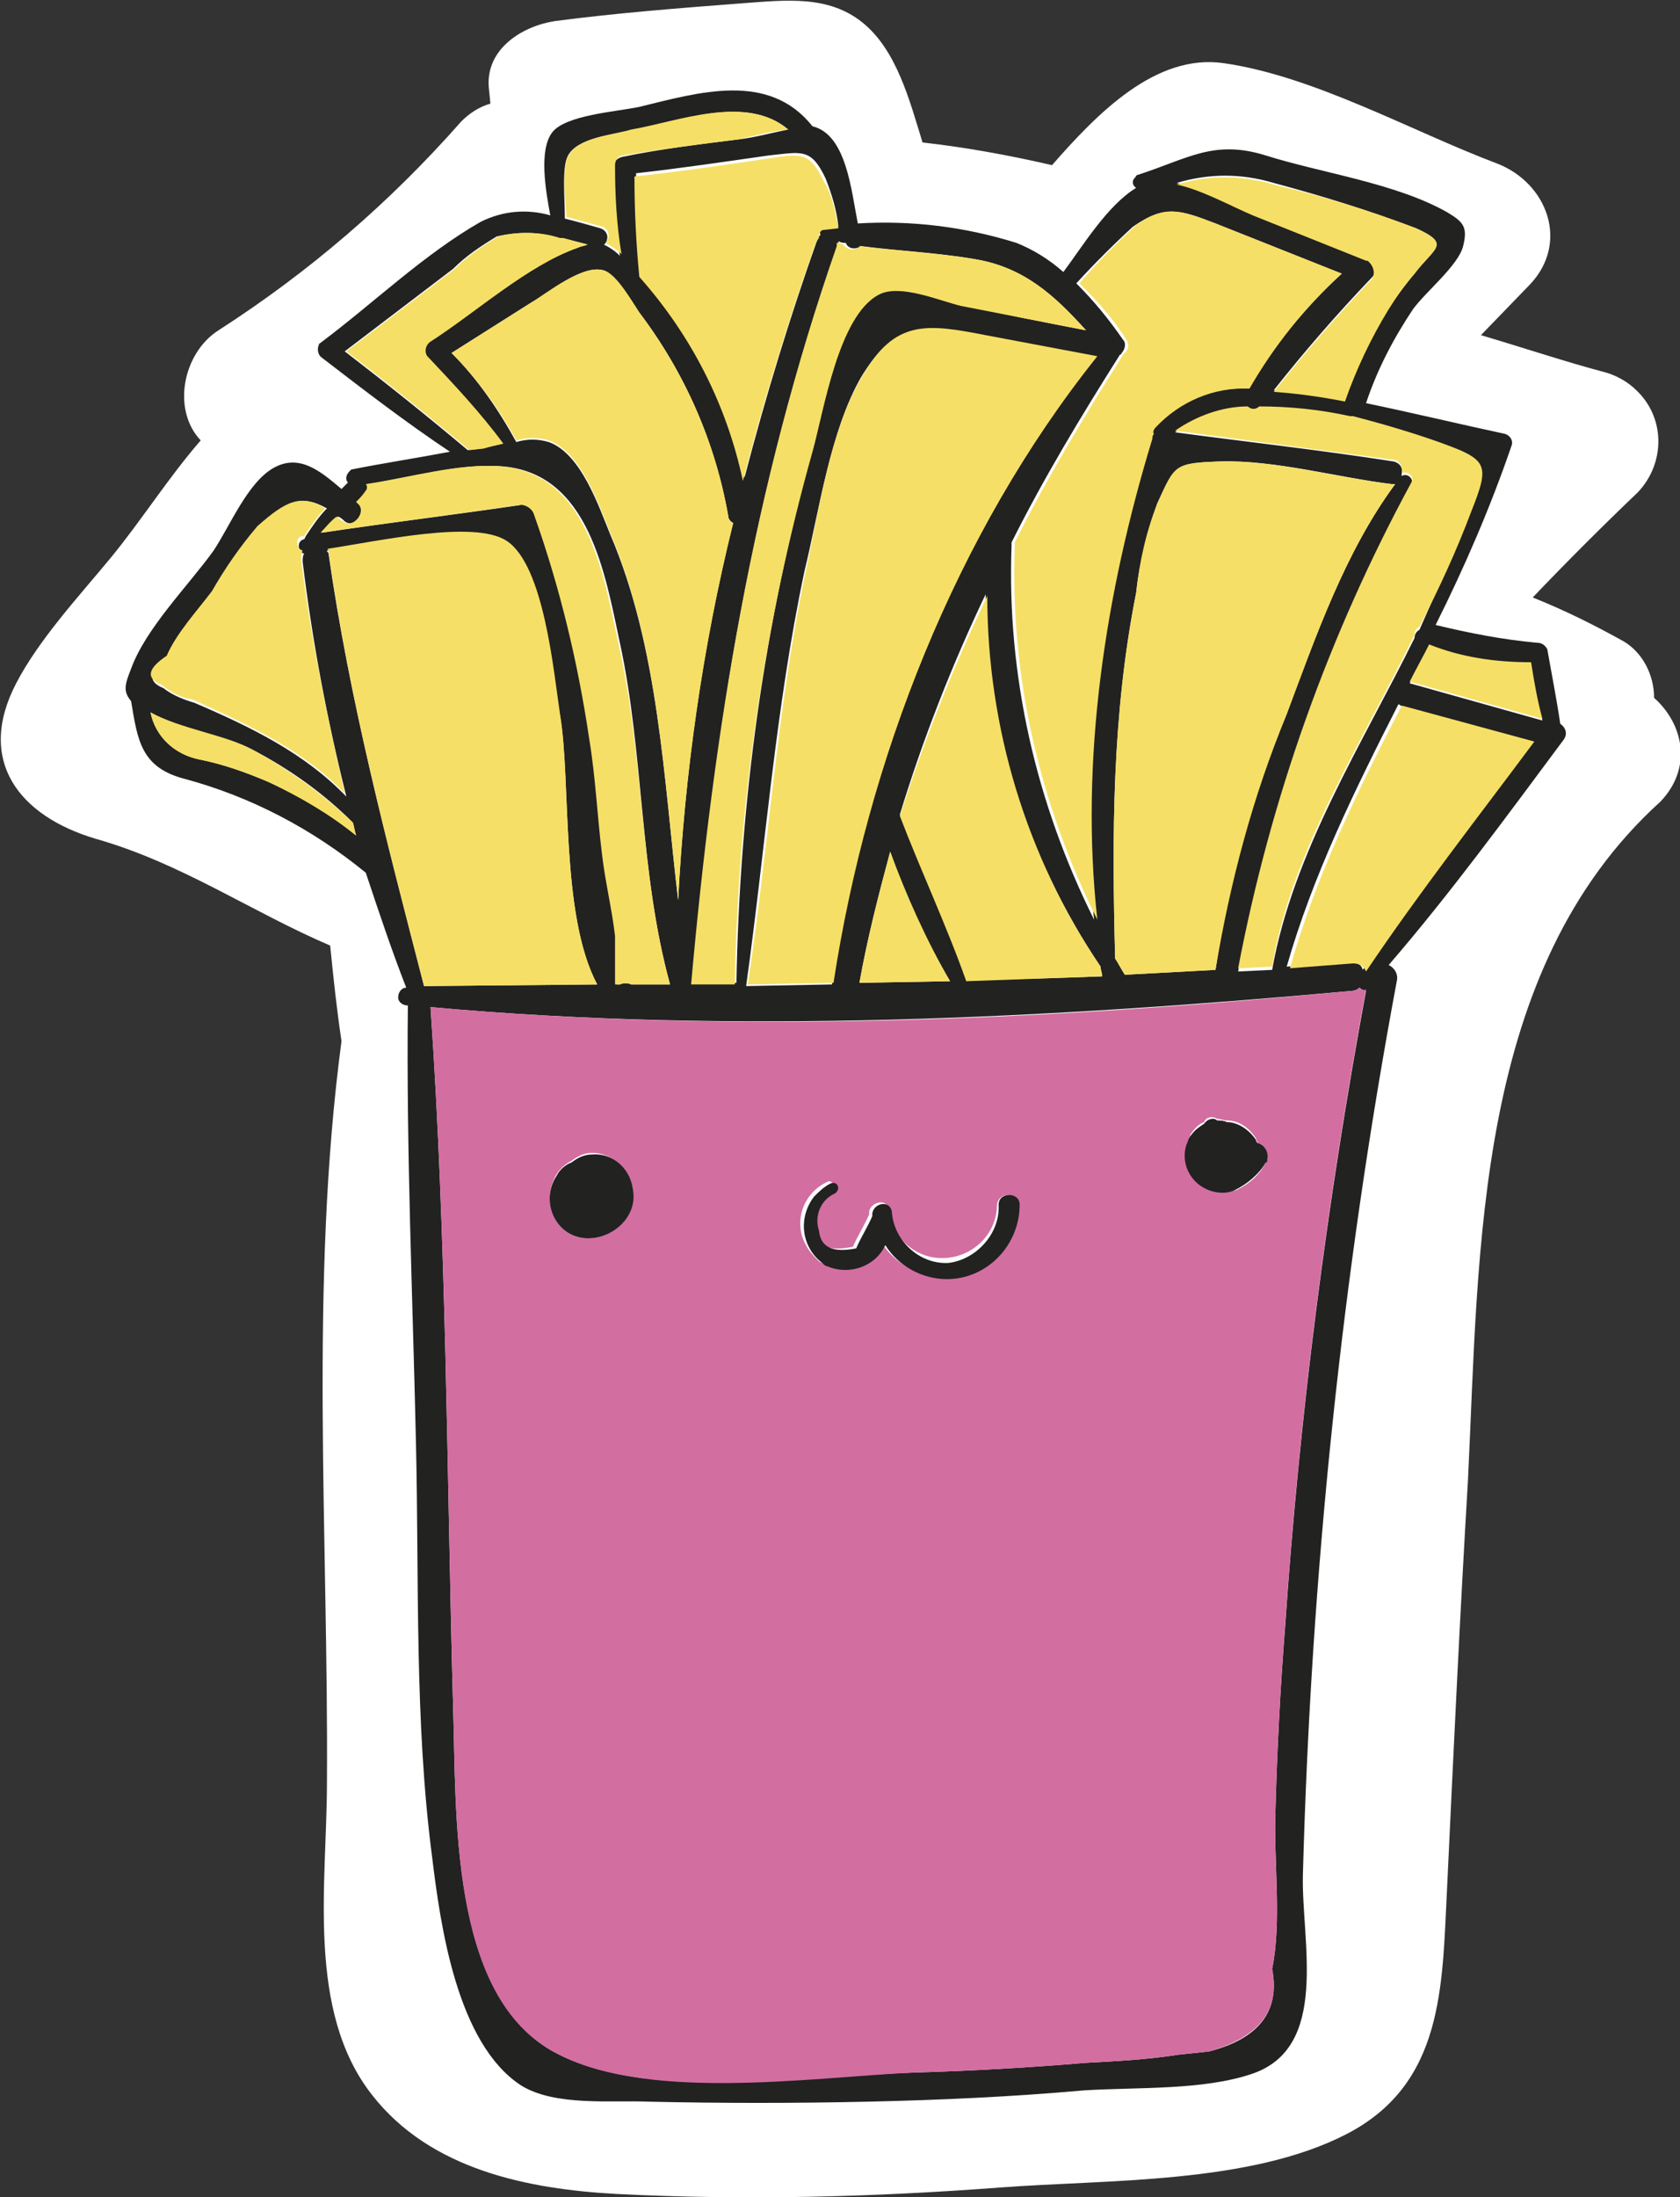 <?xml version="1.0" encoding="utf-8"?>
<!-- Generator: Adobe Illustrator 23.0.1, SVG Export Plug-In . SVG Version: 6.00 Build 0)  -->
<svg version="1.1" id="Camada_1" xmlns="http://www.w3.org/2000/svg" xmlns:xlink="http://www.w3.org/1999/xlink" x="0px" y="0px"
	 viewBox="0 0 103.8 135.7" style="enable-background:new 0 0 103.8 135.7;" xml:space="preserve">
<rect x="0" y="0" width="103.8" height="135.7" fill="#333333" stroke="none"/>
<style type="text/css">
	.st0{fill:#FFFFFF;}
	.st1{fill:#222221;}
	.st2{fill:#F6DF66;}
	.st3{fill:#D36EA1;}
</style>
<title>Ativo 12</title>
<g>
	<g id="OBJECTS">
		<path class="st0" d="M102.2,43.1c0-1.4-0.7-2.8-1.9-3.5c-1.8-1-3.6-1.9-5.6-2.7c2.1-2.2,4.3-4.4,6.5-6.5c1.7-1.8,1.7-4.6-0.1-6.3
			c-0.5-0.5-1.2-0.9-1.9-1.1c-2.3-0.6-5-1.5-7.7-2.3l3-3.1c2.5-2.6,1.1-6.3-2-7.5c-5.3-2-11.3-5.4-16.9-6.2
			c-4.2-0.6-7.8,3.1-10.6,6.3c-2.6-0.6-5.3-1.1-8-1.4c-0.8-2.6-1.6-5.7-3.7-7.4S48.6,0,45.9,0.2c-3.9,0.3-7.8,0.6-11.6,1.1
			c-2,0.3-4.3,1.7-4.1,4.1l0.1,1C29.6,6.6,29,7,28.5,7.5c-4.4,5-9.4,9.3-15,12.9c-2.2,1.4-2.9,4.9-1.1,6.8c-2,2.3-3.7,5-5.6,7.3
			S2.4,39.5,1,42.2c-2.5,4.8,0.2,8.2,4.9,9.6c5.3,1.5,9.6,4.5,14.5,6.6c0.2,2,0.4,3.9,0.7,5.9c-2,15-0.8,30.7-0.9,45.8
			c0,6.2-1.3,14.1,2.8,19.3c3.6,4.6,9.6,5.8,15.1,6.1c7.9,0.4,15.8,0.2,23.7-0.4c6.6-0.5,15.4-0.2,21.4-3.3s5.9-9.1,6.2-15
			c0.4-8.5,0.8-17,1.3-25.4c0.7-14.3,0.4-31.5,11.9-41.9C104.6,47.4,104,44.7,102.2,43.1z M66.2,125.3c1.2,0.1,2.4,0,3.5-0.3
			c0.2,0.1,0.3,0.2,0.5,0.2c-1.5,0.2-3,0.3-4.4,0.4C65.9,125.6,66.1,125.5,66.2,125.3L66.2,125.3z M65.2,19.1
			c-0.1,0.2-0.2,0.4-0.2,0.5l-0.3,0.2c-1-0.6-2.1-1-3.2-1.4c-0.1-0.3-0.1-0.7-0.3-1c1.1,0.4,2.2,0.9,3.3,1.4
			C64.7,18.9,65,19,65.2,19.1L65.2,19.1z M30.7,124.3c0.8,0.6,1.8,0.9,2.7,0.9c0.4,0.3,0.8,0.6,1.2,0.9c-0.5-0.1-1-0.3-1.5-0.4
			C32.2,125.4,31.4,124.9,30.7,124.3z"/>
		<path class="st1" d="M96.4,44.7c0.3,0.2,0.5,0.6,0.2,1c0,0,0,0,0,0c-3.5,4.7-7,9.5-10.8,13.9c0.4,0.2,0.6,0.6,0.5,1
			c-3.4,18.2-5.3,36.7-5.8,55.2c-0.1,4.1,1.7,10.7-3.2,12.3c-3,1-7,0.8-10.3,1c-4.5,0.4-8.9,0.6-13.4,0.7s-9,0.1-13.5,0
			c-2.3-0.1-5.8,0.3-7.9-1c-4-2.6-5-10-5.5-14.1c-1.1-8.4-0.8-17.1-1-25.6c-0.2-9-0.6-18-0.5-27h0c-0.3,0-0.6-0.2-0.6-0.5
			c0-0.3,0.2-0.6,0.5-0.6c-0.9-2.3-1.7-4.7-2.5-7.1c-3.3-2.7-7.1-4.7-11.2-5.8c-2.7-0.7-2.9-2.4-3.3-4.8c-0.5-0.6-0.4-1,0-2
			c0.9-2.5,3.6-5.2,5.1-7.3c1-1.5,2.1-4.2,3.7-5.1s2.9,0.2,4.2,1.3c0.1-0.1,0.3-0.3,0.4-0.4c-0.2-0.2-0.1-0.5,0.1-0.7
			c0,0,0.1-0.1,0.1-0.1c2-0.4,4-0.7,6.1-1.1c-2.7-1.8-5.3-3.8-7.9-5.8c-0.3-0.2-0.3-0.6-0.2-0.8c0-0.1,0.1-0.1,0.2-0.2
			c3.2-2.4,6.3-5.4,9.8-7.4c1.4-0.7,2.9-0.8,4.3-0.4c-0.3-1.6-0.7-4,0.1-5.1s4-1.3,5.4-1.6c3.7-0.9,8-2.2,10.7,1.2
			c2.1,0.5,2.4,4,2.8,6c3.3-0.2,6.6,0.2,9.8,1.2c1,0.4,2,1,2.9,1.8c1.2-1.6,2.7-4.1,4.5-5.2c-0.2-0.1-0.3-0.4-0.1-0.6
			c0.1-0.1,0.1-0.2,0.2-0.2c3.1-1,4.7-2.2,7.9-1.2c3.5,1.1,8,1.7,11.2,3.5c1,0.6,1.3,0.9,1,2.1s-2.3,2.8-3.1,3.9
			c-1.2,1.8-2.2,3.7-2.9,5.8c2.9,0.6,5.8,1.3,8.6,1.9c0.3,0.1,0.5,0.4,0.4,0.7c-1.3,3.8-2.9,7.5-4.7,11.1c2.1,0.5,4.1,0.9,6.3,1.1
			c0.3,0,0.5,0.2,0.6,0.4C95.9,41.8,96.2,43.3,96.4,44.7z M87.1,42.2l8.2,2.3c-0.3-1.1-0.5-2.2-0.7-3.4c-2.2,0-4.3-0.4-6.3-1.2
			C87.9,40.6,87.5,41.4,87.1,42.2z M94.7,45.8l-8.1-2.2c-0.1,0-0.1-0.1-0.2-0.1c-2.7,5.3-5.3,10.6-6.9,16.2c1.3-0.1,2.6-0.2,3.9-0.3
			c0.3,0,0.7,0.1,0.8,0.5C87.6,55.1,91.3,50.5,94.7,45.8z M90.8,31.6c1.2-3,1-3.3-2-4.3c-1.7-0.6-3.5-1.1-5.2-1.5
			c-0.1,0-0.1,0-0.2,0c-1.8-0.4-3.7-0.6-5.6-0.6c-0.2,0.2-0.5,0.2-0.7,0c0,0,0,0,0,0c-1.6,0-3.2,0.6-4.5,1.5c4.5,0.6,9,1.1,13.5,1.8
			c0.4,0.1,0.6,0.4,0.5,0.8c0,0,0,0.1,0,0.1c0.3-0.2,0.8,0.1,0.6,0.6c-5.1,9.4-8.7,19.5-10.7,30l2.1-0.1c1.3-7.3,5.6-14,8.8-20.5
			c0-0.2,0.1-0.4,0.3-0.5C88.8,36.4,89.9,34,90.8,31.6z M87.4,16.9c1.2-1.6,2.3-1.8,0.1-2.8c-2.9-1.1-5.8-2-8.8-2.8
			c-2-0.6-4-0.6-6,0c1.5,0.3,3.5,1.4,4.7,1.9l7,2.8c0.4,0.1,0.6,0.5,0.5,0.9c0,0.1-0.1,0.2-0.2,0.3c-2.1,2.2-4.1,4.5-6,6.9
			c1.5,0.1,3,0.4,4.4,0.6c0.7-2,1.6-3.9,2.7-5.7C86.3,18.3,86.8,17.6,87.4,16.9z M86.2,29.9c-0.1,0-0.1,0-0.2,0
			c-3.3-0.4-7.2-1.5-10.6-1.4c-2.8,0.1-2.8,0.2-3.9,2.6c-0.6,1.8-1.1,3.6-1.3,5.5c-1.5,7.6-1.5,15-1.3,22.6c0.2,0.3,0.4,0.7,0.6,1
			c1.9-0.1,3.8-0.2,5.6-0.3c0.8-5.4,2.3-10.7,4.4-15.8C81.3,39.3,83.1,34.1,86.2,29.9L86.2,29.9z M84.4,61.2c-0.1,0-0.3-0.1-0.4-0.2
			c-0.1,0.1-0.3,0.2-0.5,0.2c-18.7,1.7-38.2,2.7-56.9,1c1,14.4,1,29,1.4,43.4c0.2,6.4-0.2,17.3,6,21c5.7,3.3,16,1.6,22.5,1.4
			c3.5-0.1,7-0.3,10.6-0.6c1.9-0.1,3.8-0.2,5.7-0.5l1.9-0.2c3.1-0.8,4.4-2.5,3.9-5.1c0.6-2.9,0.1-6.6,0.2-9.6
			c0.1-3.8,0.3-7.7,0.6-11.5C80.3,87.3,82,74.2,84.4,61.2z M82.9,16.9l-7.8-3.1C73,13,72,12.6,70,14c-1.2,1.1-2.4,2.3-3.5,3.5
			c1.1,1.1,2,2.2,2.9,3.5c0.2,0.2,0.1,0.6-0.1,0.8c0,0,0,0.1-0.1,0.1c-2.4,3.8-4.7,7.6-6.7,11.6c0,0,0,0.1,0,0.2
			c-0.3,8,1.5,15.9,5.1,23.1c-1.1-9.9,0.5-20.2,3.4-29.7c0-0.1,0.1-0.2,0.1-0.3c0-0.2,0-0.3,0.1-0.4c1.5-1.6,3.6-2.5,5.8-2.4
			C78.7,21.4,80.6,19,82.9,16.9z M68.1,60.3c0-0.2-0.1-0.4-0.1-0.6c-4.6-6.8-7.1-14.8-7.1-23c-2.1,4.4-3.9,9-5.3,13.6
			c1.3,3.4,2.9,6.7,4.1,10.2C62.6,60.5,65.3,60.4,68.1,60.3z M67.7,22.1l-6.9-1.3c-3.6-0.7-5.5-1-7.6,2.5c-1.9,3.3-2.6,8.3-3.5,12
			c-1.8,8.5-2.4,17-3.6,25.6l5.3-0.1C53.6,47,59,33,67.7,22.1z M67.1,20.4c-1.9-2.1-3.8-3.9-6.9-4.4c-2.3-0.4-4.7-0.5-7-0.8
			c-0.3,0.2-0.7,0.2-0.9-0.1c0,0,0-0.1-0.1-0.1c-0.1,0-0.2,0-0.4-0.1c0,0.1,0,0.2,0,0.2c-5.3,14.9-7.7,30-9,45.6h2.7
			c0.2-11.1,1.7-22.2,4.7-32.9c0.7-2.5,1.6-8.4,4.1-9.7c1.3-0.7,3.8,0.5,5.1,0.7C61.9,19.4,64.5,19.9,67.1,20.4z M53.1,60.7l5.6-0.1
			c-1.5-2.5-2.7-5.2-3.7-8C54.3,55.2,53.6,57.9,53.1,60.7L53.1,60.7z M50.9,14.1l0.9-0.1C51.7,13,51.4,12,51,11
			c-0.9-1.9-1.5-1.6-3.5-1.4c-2.8,0.4-5.5,0.8-8.2,1.1c0,2.1,0.2,4.1,0.3,6.2c3.2,3.6,5.4,7.9,6.4,12.6c1.3-5,2.8-9.9,4.5-14.7
			c0-0.1,0.1-0.2,0.2-0.3C50.6,14.4,50.7,14.2,50.9,14.1C50.9,14.1,50.9,14.1,50.9,14.1z M45.7,8.6c0.9-0.1,2-0.4,3-0.6
			c-2.6-2.2-6.8-0.5-9.8,0.1c-1,0.2-3.2,0.4-3.8,1.5c-0.4,0.7-0.2,2.6-0.2,3.9c0.8,0.2,1.5,0.4,2.2,0.6c0.3,0.1,0.5,0.4,0.4,0.7
			c0,0.1-0.1,0.3-0.2,0.3c0.4,0.2,0.7,0.4,1,0.7c-0.3-1.8-0.4-3.7-0.4-5.5c0-0.3,0.2-0.5,0.5-0.6C40.8,9.2,43.3,8.9,45.7,8.6z
			 M45.3,32.3C45.1,32.2,45,32,45,31.9c-0.8-4.6-2.7-8.9-5.5-12.6c-0.4-0.6-1.5-2.4-2.2-2.6c-1.3-0.4-3.4,1.4-4.5,2l-4.9,3.1
			c1.6,1.6,2.9,3.5,4,5.5c0.7-0.2,1.3-0.2,2,0c2,0.7,3.1,4,3.8,5.7C40.7,40,41,48,41.9,55.6C42.3,47.8,43.4,39.9,45.3,32.3z
			 M39,60.8h2.4c-1.9-6.9-1.6-14.2-3.1-21.1c-0.9-4.2-1.9-10.5-7.3-10.9c-2.6-0.2-5.6,0.7-8.3,1.1c0.1,0.1,0,0.3,0,0.4
			c-0.2,0.2-0.4,0.5-0.6,0.7l0.1,0.1c0.6,0.5-0.2,1.6-0.9,1.1c-0.1-0.1-0.2-0.2-0.4-0.3c-0.3,0.3-0.6,0.7-1,1
			c4-0.6,8.1-1.1,12.2-1.7c0.4-0.1,0.9,0.1,1,0.6c1.6,4.5,2.7,9.1,3.4,13.8c0.3,2.4,0.5,4.8,0.8,7.2c0.2,1.7,0.6,3.4,0.8,5
			c0,0.3,0,1.8,0,3h0.2C38.5,60.7,38.8,60.7,39,60.8z M26.2,60.9l10.7-0.1c-2.3-4.3-1.6-12.6-2.3-16.6c-0.5-2.8-1-9.3-3.3-10.7
			c-2-1.3-7.8,0-11.1,0.5c0,0.1,0.1,0.1,0.1,0.2C21.6,43.3,23.9,52,26.2,60.9L26.2,60.9z M35.7,15.3c0.2-0.1,0.4-0.1,0.6-0.2
			l-1.6-0.4c-0.1,0-0.1,0-0.2,0c-1.2-0.4-2.5-0.4-3.8-0.1c-1,0.6-1.9,1.2-2.7,2l-6.7,5.1c2.6,2,5.1,4,7.6,6.1l0.9-0.1
			c0.3-0.1,0.8-0.2,1.2-0.3c-1.4-1.9-3-3.6-4.6-5.3c-0.3-0.2-0.3-0.7-0.1-1c0-0.1,0.1-0.1,0.2-0.1C29.3,19.3,32.5,16.4,35.7,15.3
			L35.7,15.3z M22,51.6c-0.1-0.3-0.1-0.5-0.2-0.8c-1.8-1.8-3.9-3.3-6.2-4.5c-1.6-0.8-4.5-1.3-6.3-2.3c0.3,1.5,1.5,2.6,3,2.9
			c1.5,0.3,2.9,0.8,4.3,1.4C18.6,49.2,20.4,50.3,22,51.6z M18.9,33.1c0.4-0.6,0.8-1.2,1.3-1.7c-1.6-0.9-2.5-0.5-4.2,1.3
			c-1,1.3-2,2.6-2.8,4c-0.9,1.2-2.2,2.6-2.8,4c-1.2,0.8-1.3,1.4-0.3,1.8c0.5,0.4,1.2,0.7,1.9,0.9c3.5,1.5,6.8,3.1,9.4,5.8
			c-1.2-4.8-2.1-9.6-2.7-14.5c0-0.2,0-0.4,0.1-0.5c-0.4-0.1-0.5-0.8,0-0.9L18.9,33.1z"/>
		<path class="st2" d="M95.3,44.4l-8.2-2.3c0.4-0.8,0.8-1.5,1.2-2.3c2,0.8,4.1,1.1,6.3,1.1C94.8,42.2,95,43.3,95.3,44.4z"/>
		<path class="st2" d="M86.7,43.6l8.1,2.2c-3.5,4.7-7.1,9.3-10.4,14.2c-0.1-0.3-0.4-0.5-0.8-0.5c-1.3,0.1-2.6,0.2-3.9,0.3
			c1.6-5.7,4.2-11,6.9-16.2C86.5,43.5,86.6,43.6,86.7,43.6z"/>
		<path class="st2" d="M88.9,27.3c3,1.1,3.2,1.3,2,4.3c-0.9,2.4-2,4.8-3.2,7.1c-0.2,0.1-0.3,0.3-0.3,0.5c-3.2,6.6-7.6,13.3-8.8,20.5
			l-2.1,0.1c2-10.5,5.6-20.6,10.7-30c0.2-0.4-0.2-0.7-0.6-0.6c0.1-0.3-0.1-0.7-0.4-0.8c0,0-0.1,0-0.1,0c-4.5-0.6-9-1.2-13.5-1.8
			c1.3-0.9,2.9-1.5,4.5-1.5c0.2,0.2,0.5,0.2,0.7,0c0,0,0,0,0,0c1.9,0,3.8,0.2,5.6,0.6c0.1,0,0.1,0,0.2,0
			C85.5,26.2,87.2,26.7,88.9,27.3z"/>
		<path class="st2" d="M87.5,14.1c2.2,1,1.1,1.2-0.1,2.8c-0.6,0.7-1.1,1.4-1.6,2.2c-1.1,1.8-2,3.7-2.7,5.7c-1.5-0.3-3-0.5-4.4-0.6
			c1.9-2.4,3.9-4.7,6-6.9c0.3-0.3,0.2-0.8-0.1-1.1c-0.1-0.1-0.1-0.1-0.2-0.1l-7-2.8c-1.2-0.5-3.2-1.6-4.7-1.9c2-0.6,4-0.6,6,0
			C81.7,12.1,84.6,13,87.5,14.1z"/>
		<path class="st2" d="M86,29.9c0.1,0,0.1,0,0.2,0c-3.1,4.2-4.9,9.4-6.7,14.2c-2.1,5.1-3.5,10.4-4.4,15.8c-1.9,0.1-3.8,0.2-5.6,0.3
			c-0.2-0.3-0.4-0.7-0.6-1c-0.2-7.6-0.2-15.1,1.3-22.6c0.2-1.9,0.6-3.7,1.3-5.5c1.1-2.4,1-2.5,3.9-2.6C78.7,28.4,82.6,29.5,86,29.9z
			"/>
		<path class="st3" d="M84,61c0.1,0.1,0.2,0.2,0.4,0.1c-2.4,13-4.1,26.1-5,39.3c-0.3,3.9-0.5,7.7-0.6,11.6c-0.1,3,0.4,6.7-0.2,9.6
			c0.5,2.6-0.8,4.2-3.9,5.1l-1.9,0.2c-1.9,0.3-3.8,0.4-5.7,0.5c-3.5,0.3-7,0.5-10.6,0.6c-6.5,0.3-16.9,1.9-22.5-1.4
			c-6.2-3.6-5.8-14.5-6-21c-0.4-14.5-0.4-29-1.4-43.4c18.8,1.7,38.2,0.8,56.9-1C83.7,61.2,83.9,61.1,84,61z M78.2,71.8
			c0.2-0.4,0.1-0.9-0.3-1.1c-0.1,0-0.2-0.1-0.2-0.1c0-0.1-0.1-0.2-0.1-0.3c-0.4-0.6-1-1.1-1.8-1.1c-0.2,0-0.4-0.1-0.6-0.1
			c-0.3-0.2-0.7-0.1-0.8,0.2l0,0c-0.3,0.1-0.6,0.4-0.8,0.7c-0.7,1.2-0.3,2.6,0.9,3.3c0.2,0.1,0.4,0.2,0.6,0.3c0.4,0.1,0.9,0,1.3-0.1
			C77.2,73.1,77.8,72.6,78.2,71.8L78.2,71.8z M62.9,74.4c0-0.8-1.2-0.8-1.3,0c0,1.8-1.5,3.3-3.4,3.3c-1.7,0-3.1-1.3-3.3-3
			c-0.1-0.8-1.3-0.4-1.2,0.3c-0.3,0.7-0.7,1.3-1,2c-1.5,0.3-2.3,0-2.3-1.1c-0.3-0.9,0.1-1.9,1-2.3c0.4-0.2,0-0.8-0.3-0.6
			c-1.5,0.7-2.1,2.5-1.3,3.9c0.2,0.4,0.5,0.7,0.8,1c1.3,0.8,2.9,0.4,3.7-0.8c0.1-0.1,0.1-0.2,0.2-0.3c1.4,2.1,4.2,2.7,6.3,1.3
			C62.1,77.4,62.9,75.9,62.9,74.4z M34.5,75.6c1.6,2,5,0.3,4.6-2.2c-0.2-1.2-1.3-2.2-2.5-2.2c-0.5,0-0.9,0.2-1.3,0.5
			c-0.4,0.2-0.7,0.5-0.9,0.8C33.8,73.5,33.8,74.7,34.5,75.6z"/>
		<path class="st2" d="M75.1,13.8l7.8,3.1c-2.3,2.1-4.2,4.5-5.7,7.1c-2.2-0.1-4.3,0.8-5.8,2.4c-0.1,0.1-0.2,0.3-0.1,0.4
			c-0.1,0.1-0.1,0.2-0.1,0.3c-2.9,9.5-4.5,19.8-3.4,29.7c-3.6-7.2-5.4-15.1-5.1-23.1c0-0.1,0-0.1,0-0.2c2-4,4.3-7.8,6.7-11.6
			c0,0,0-0.1,0.1-0.1c0.2-0.2,0.3-0.5,0.1-0.8c-0.8-1.3-1.8-2.4-2.9-3.5c1.1-1.3,2.3-2.5,3.5-3.6C72,12.6,73,13,75.1,13.8z"/>
		<path class="st1" d="M77.7,70.6c0.4,0.1,0.7,0.5,0.6,1c0,0.1,0,0.2-0.1,0.2c-0.4,0.7-1.1,1.3-1.9,1.7c-0.4,0.2-0.9,0.2-1.3,0.1
			c-1.3-0.3-2.1-1.6-1.7-2.9c0.1-0.2,0.1-0.4,0.3-0.6c0.2-0.3,0.5-0.5,0.8-0.7l0,0c0.2-0.3,0.6-0.4,0.8-0.2c0.2,0,0.4,0,0.6,0.1
			c0.7,0,1.4,0.5,1.8,1.1C77.6,70.4,77.6,70.5,77.7,70.6z"/>
		<path class="st2" d="M68,59.7c0,0.2,0.1,0.4,0.1,0.6c-2.8,0.1-5.6,0.2-8.4,0.3c-1.2-3.4-2.8-6.8-4.1-10.2
			c1.5-4.7,3.3-9.2,5.4-13.6C61,44.9,63.4,52.9,68,59.7z"/>
		<path class="st2" d="M60.9,20.7l6.9,1.3C59,33,53.6,47,51.5,60.7l-5.3,0.1c1.3-8.5,1.8-17.1,3.6-25.6c0.8-3.7,1.5-8.7,3.5-12
			C55.3,19.7,57.3,20,60.9,20.7z"/>
		<path class="st2" d="M60.2,16c3.1,0.5,5,2.3,6.9,4.4c-2.6-0.5-5.1-1-7.7-1.5c-1.3-0.3-3.8-1.4-5.1-0.7c-2.5,1.3-3.4,7.2-4.1,9.7
			c-3,10.7-4.6,21.8-4.8,32.9h-2.7c1.4-15.7,3.8-30.7,9-45.6c0-0.1,0-0.2,0-0.2c0.1,0,0.2,0,0.4,0.1c0.2,0.3,0.6,0.4,0.9,0.2
			c0,0,0.1,0,0.1-0.1C55.4,15.5,57.8,15.6,60.2,16z"/>
		<path class="st1" d="M61.7,74.4c0-0.8,1.3-0.8,1.3,0c0,2.5-2,4.6-4.5,4.6c-1.5,0-3-0.8-3.8-2.1c-0.6,1.3-2.2,1.9-3.6,1.3
			c-0.1,0-0.2-0.1-0.3-0.2c-1.3-1-1.5-2.8-0.5-4.1c0.3-0.3,0.6-0.6,1-0.8c0.4-0.2,0.7,0.3,0.3,0.6c-0.9,0.4-1.3,1.4-1,2.3
			c0.1,1,0.8,1.4,2.3,1.1c0.3-0.7,0.7-1.3,1-2c-0.1-0.7,1-1.1,1.2-0.3c0.1,1.8,1.7,3.3,3.5,3.2C60.3,77.8,61.8,76.2,61.7,74.4z"/>
		<path class="st2" d="M58.7,60.6l-5.6,0.1c0.5-2.8,1.2-5.5,1.9-8.1C56,55.3,57.2,58,58.7,60.6z"/>
		<path class="st2" d="M51.8,14.1l-0.9,0.1c-0.2,0-0.3,0.2-0.3,0.4c0,0,0,0.1,0,0.1c-0.1,0.1-0.1,0.2-0.2,0.3
			c-1.7,4.8-3.2,9.7-4.5,14.7c-1-4.7-3.2-9-6.4-12.6c-0.2-2.1-0.3-4.1-0.3-6.2c2.8-0.3,5.5-0.7,8.2-1.1c2-0.3,2.6-0.5,3.5,1.4
			C51.4,12,51.6,13,51.8,14.1z"/>
		<path class="st2" d="M48.7,8c-1,0.1-2.2,0.4-3,0.6c-2.4,0.3-4.8,0.6-7.2,1C38.2,9.6,38,9.9,38,10.2c0,1.9,0.1,3.7,0.4,5.5
			c-0.3-0.3-0.6-0.5-1-0.7c0.2-0.2,0.3-0.5,0.1-0.8c-0.1-0.1-0.2-0.2-0.3-0.2c-0.7-0.2-1.4-0.4-2.2-0.6c-0.1-1.3-0.3-3.3,0.2-3.9
			c0.6-1,2.8-1.2,3.8-1.5C41.9,7.5,46.1,5.8,48.7,8z"/>
		<path class="st2" d="M45,31.9c0,0.2,0.1,0.3,0.3,0.4c-1.9,7.7-3,15.5-3.4,23.3C41,48,40.7,40,37.7,32.9c-0.7-1.7-1.8-5-3.8-5.7
			c-0.7-0.2-1.3-0.2-2,0c-1.1-2-2.4-3.8-4-5.4l4.9-3.1c1-0.6,3.2-2.4,4.5-2c0.8,0.2,1.8,2,2.2,2.6C42.3,23,44.2,27.3,45,31.9z"/>
		<path class="st2" d="M41.4,60.8H39c-0.2-0.1-0.5-0.1-0.7,0H38c0-1.1,0-2.7,0-3c-0.2-1.7-0.6-3.3-0.8-5c-0.3-2.4-0.4-4.8-0.8-7.2
			c-0.7-4.7-1.8-9.3-3.4-13.8c-0.1-0.4-0.6-0.7-1-0.6c-4.1,0.6-8.1,1.1-12.2,1.7c0.3-0.3,0.6-0.7,1-1c0.1,0.1,0.2,0.2,0.4,0.3
			c0.6,0.5,1.5-0.6,0.9-1.1l-0.1-0.1c0.2-0.2,0.4-0.4,0.6-0.7c0.1-0.1,0.1-0.3,0-0.4c2.7-0.4,5.7-1.3,8.3-1.1
			c5.4,0.4,6.4,6.7,7.3,10.9C39.8,46.7,39.5,53.9,41.4,60.8z"/>
		<path class="st1" d="M39.1,73.4c0.5,2.5-3,4.2-4.6,2.2c-0.7-0.9-0.7-2.1-0.1-3c0.2-0.4,0.6-0.7,0.9-0.8c0.4-0.3,0.8-0.5,1.3-0.5
			C37.8,71.2,38.9,72.1,39.1,73.4z"/>
		<path class="st2" d="M36.9,60.8l-10.7,0.1c-2.3-8.9-4.6-17.6-5.9-26.8c0-0.1,0-0.2-0.1-0.2c3.3-0.5,9.1-1.8,11.1-0.5
			c2.3,1.5,2.9,8,3.3,10.7C35.3,48.2,34.6,56.5,36.9,60.8z"/>
		<path class="st2" d="M36.3,15.1c-0.2,0.1-0.4,0.1-0.6,0.2c-3.1,1.1-6.3,4-9.1,5.8c-0.3,0.2-0.4,0.6-0.2,0.9c0,0,0.1,0.1,0.1,0.1
			c1.6,1.7,3.2,3.4,4.6,5.3c-0.4,0.1-0.9,0.2-1.2,0.3l-0.9,0.1c-2.5-2.1-5-4.1-7.6-6.1l6.7-5.1c0.8-0.8,1.7-1.4,2.7-2
			c1.2-0.3,2.6-0.3,3.8,0.1c0.1,0,0.1,0,0.2,0L36.3,15.1z"/>
		<path class="st2" d="M21.8,50.8c0.1,0.3,0.1,0.5,0.2,0.8c-1.6-1.3-3.5-2.4-5.4-3.3c-1.4-0.6-2.8-1.1-4.3-1.4
			c-1.5-0.3-2.7-1.4-3-2.9c1.8,1,4.7,1.4,6.3,2.3C17.8,47.5,19.9,49,21.8,50.8z"/>
		<path class="st2" d="M20.1,31.4c-0.5,0.5-0.9,1.1-1.3,1.7h-0.1c-0.5,0.1-0.4,0.8,0,0.9c-0.1,0.2-0.1,0.4-0.1,0.5
			c0.6,4.9,1.6,9.7,2.7,14.5c-2.6-2.7-5.9-4.2-9.4-5.8c-0.7-0.1-1.3-0.4-1.9-0.9c-1-0.4-0.9-1,0.3-1.8c0.6-1.4,1.9-2.8,2.8-4
			c0.8-1.4,1.7-2.7,2.8-4C17.7,30.9,18.6,30.5,20.1,31.4z"/>
	</g>
</g>
</svg>
